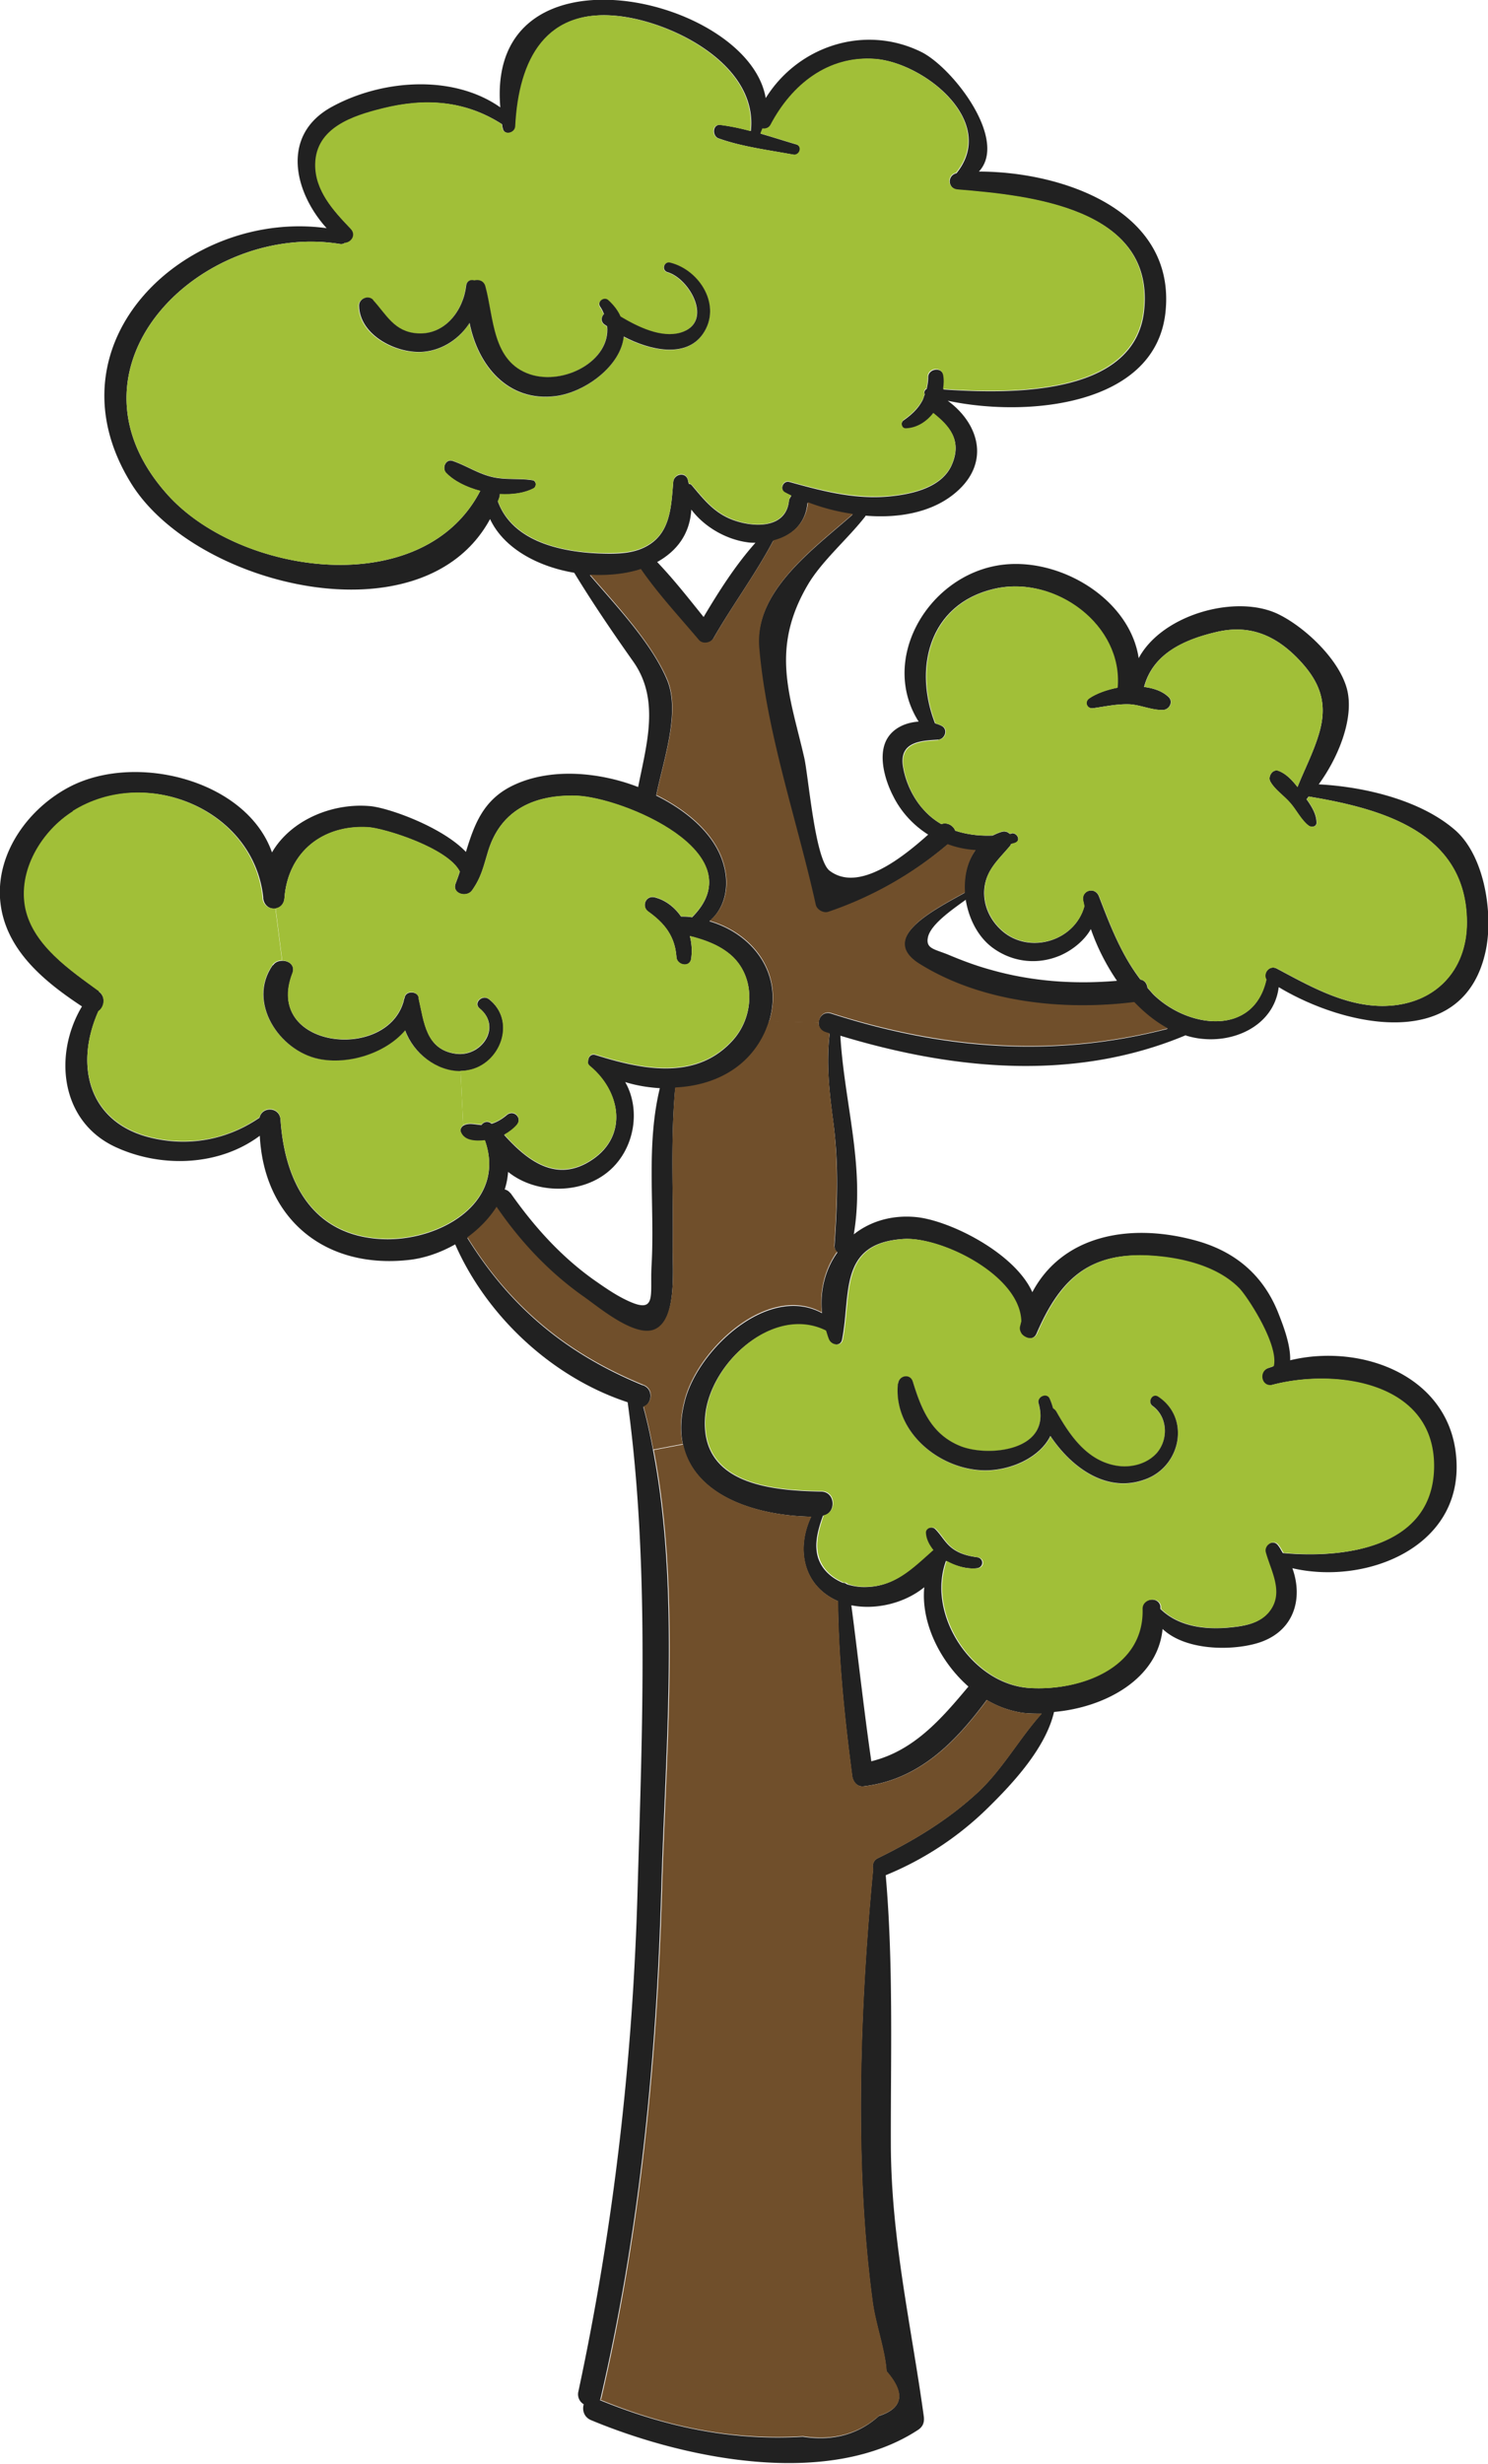 <svg id="Layer_2" data-name="Layer 2" xmlns="http://www.w3.org/2000/svg" viewBox="0 0 61 100.97"><defs><style>.cls-1{fill:#704f2b}.cls-2{fill:#212121}.cls-3{fill:#a1bf38}</style></defs><g id="Layer_1-2" data-name="Layer 1"><path class="cls-2" d="M40.62 39.74c1.69.48 3.43.6 5.17.45-.45-.66-.82-1.39-1.07-2.12-.27.48-.77.87-1.25 1.08-.91.39-1.92.29-2.73-.28-.63-.44-1.02-1.2-1.15-2-.61.44-1.44 1.02-1.55 1.54-.1.48.29.48.88.73.55.23 1.11.44 1.7.6m-2.8-6.61c.23.27.49.48.77.64.24-.09.49.06.57.27.49.16 1 .22 1.53.2.11-.05.23-.11.37-.15.14-.04.25 0 .33.08.03 0 .06 0 .09-.02.2-.03.38.27.16.38-.06.03-.13.04-.2.06 0 .03-.02.05-.04.08-.47.56-.98.98-1.05 1.77-.05.63.22 1.23.67 1.65 1.11 1.05 3.03.51 3.43-.95-.02-.08-.03-.16-.05-.24-.08-.42.49-.58.65-.17.46 1.2.92 2.39 1.7 3.41.18.03.27.18.29.34l.23.26c1.43 1.41 4.12 1.74 4.64-.6-.15-.25.12-.61.43-.45 1.37.73 2.84 1.57 4.44 1.53 2.02-.05 3.36-1.43 3.35-3.44-.02-3.68-3.47-4.64-6.48-5.14-.03.03-.06.08-.09.11.2.28.4.6.41.94.02.19-.21.23-.33.14-.31-.24-.5-.65-.76-.94-.25-.29-.62-.53-.8-.86-.12-.2.09-.54.34-.44.31.12.56.39.77.66.3-.75.68-1.47.9-2.25.36-1.27-.03-2.15-.94-3.07-.94-.94-1.98-1.34-3.29-1.03-1.31.31-2.6.88-2.96 2.25.39.05.75.17 1 .41.21.19.04.52-.22.53-.46.02-.9-.2-1.37-.23-.51-.02-1 .09-1.5.16-.24.04-.38-.25-.17-.4.29-.2.71-.35 1.16-.44.22-2.56-2.52-4.58-4.96-4.07-2.72.58-3.41 3.21-2.51 5.53.09.03.19.06.28.11.27.15.12.55-.16.56-.77.04-1.63.11-1.42 1.17.11.59.38 1.17.77 1.63m-2.07 39.06c1.73-.43 2.85-1.72 3.97-3.06-1.16-1.02-1.95-2.61-1.81-4.07-.81.66-1.99.94-2.99.74.28 2.13.51 4.26.82 6.4M33.74 62.1c-.2.56-.38 1.17-.2 1.74.16.49.56.83 1.01 1.02.07 0 .12.02.17.06.19.06.4.1.6.11 1.28.05 2.02-.71 2.89-1.49 0 0 .01-.02.02-.02-.16-.2-.29-.43-.31-.69-.02-.22.28-.31.42-.17.25.25.4.56.69.78.3.23.65.32 1.02.37.29.04.29.41 0 .45-.39.05-.87-.08-1.27-.3-.81 2.23 1.1 5.08 3.44 5.21 2.06.12 4.66-.82 4.59-3.24-.02-.43.68-.54.76-.11v.11c.79.77 1.95.87 3.03.74.61-.07 1.21-.23 1.53-.8.41-.73-.08-1.53-.27-2.26-.07-.28.32-.55.52-.3.09.11.14.22.21.33 2.5.23 6.09-.21 6.17-3.46.08-3.55-4.02-4.11-6.61-3.43-.45.12-.6-.52-.19-.68.08-.03.16-.05.23-.08.21-.9-1.1-2.88-1.42-3.2-.95-.95-2.48-1.27-3.75-1.34-2.46-.11-3.6 1.05-4.53 3.2-.1.23-.34.23-.51.12-.01 0-.02-.02-.03-.02a.265.265 0 0 1-.06-.05c-.02-.02-.03-.02-.04-.05a.356.356 0 0 1-.06-.3c.01-.06.03-.12.05-.19-.04-1.91-3.28-3.49-4.81-3.39-2.67.17-2.14 2.26-2.51 4.12-.06.31-.46.23-.56 0-.05-.12-.08-.24-.12-.35-2.17-1.08-4.82 1.38-4.94 3.59-.15 2.71 2.75 2.95 4.75 2.99.61 0 .64.88.1.99m-4.91-36.82c.63-1.06 1.31-2.13 2.13-3.05-.12 0-.23 0-.34-.02-.86-.12-1.75-.62-2.29-1.34-.06 1.02-.61 1.71-1.4 2.15.68.71 1.29 1.49 1.91 2.26m-7.92 23.6c.95 1.35 2.03 2.56 3.38 3.53.43.3.88.62 1.36.85 1.28.62.97-.17 1.04-1.4.14-2.43-.24-4.89.34-7.28-.49-.03-.97-.11-1.42-.25.67 1.17.37 2.85-.77 3.73-1.13.88-2.93.84-4.03-.05-.02.24-.06.48-.14.72.09.02.17.07.24.16m5.42 7.86c.46.16.38.77.02.89.16.58.29 1.17.4 1.77 1.11 5.73.5 12.34.34 18-.2 7.02-.89 14.04-2.5 20.9 0 0-.02.02-.02.03 2.66 1.09 5.43 1.68 8.32 1.5 1.23.19 2.27-.09 3.12-.85.99-.32 1.09-.93.31-1.83-.06-.9-.45-1.93-.57-2.85-.76-5.64-.52-12.06.02-17.72-.04-.16 0-.35.18-.45 1.51-.74 2.89-1.57 4.13-2.72 1.02-.96 1.69-2.2 2.6-3.21-.28 0-.56 0-.82-.04a4.05 4.05 0 0 1-1.43-.52c-1.3 1.75-2.79 3.28-5.07 3.54-.27.02-.43-.23-.45-.45-.31-2.37-.56-4.75-.58-7.14-1.44-.63-1.72-2.15-1.1-3.46-2.24-.04-4.79-.84-5.25-2.95-.12-.52-.1-1.12.08-1.81.55-2.11 3.43-4.78 5.62-3.58-.1-.93.14-1.81.63-2.49a.31.31 0 0 1-.12-.26c.12-1.77.18-3.39-.06-5.16-.16-1.21-.28-2.34-.14-3.53-.06-.02-.11-.03-.16-.05a.398.398 0 0 1-.29-.39c0-.25.2-.49.5-.4 4.62 1.49 9.16 1.83 13.81.63-.5-.27-.96-.64-1.38-1.08-2.91.36-6.26.02-8.8-1.56-1.73-1.07.61-2.24 1.85-2.93-.04-.63.09-1.26.44-1.74-.39-.01-.78-.1-1.15-.23a15 15 0 0 1-4.89 2.77c-.21.07-.48-.09-.52-.3-.75-3.39-2.01-7.01-2.31-10.48-.22-2.36 2.18-4.06 3.84-5.52-.65-.09-1.28-.26-1.85-.48-.07.86-.67 1.37-1.41 1.56-.73 1.38-1.68 2.65-2.45 4-.12.2-.44.27-.61.08-.8-.95-1.67-1.88-2.38-2.91-.63.2-1.34.27-2.07.23 1.13 1.31 2.53 2.79 3.16 4.28.57 1.34-.16 3.33-.44 4.75 1.21.6 2.45 1.58 2.78 2.9.23.88.01 1.75-.6 2.25 1.79.52 3.05 2.17 2.44 4.13-.03.12-.08.23-.12.34-.67 1.6-2.15 2.31-3.72 2.39-.2 2.19-.07 4.34-.1 6.54-.02.75.19 2.89-.7 3.35-.82.42-2.38-.93-2.98-1.34-1.41-1-2.58-2.25-3.55-3.67-.3.47-.71.89-1.19 1.24 1.77 2.85 4.06 4.75 7.2 6.04m-6.67-36.65c-.57-.15-1.09-.41-1.41-.75-.17-.2 0-.58.28-.48.55.19 1.02.51 1.59.65.57.14 1.12.05 1.68.14.16.02.17.26.05.33-.38.2-.88.27-1.39.24 0 .04 0 .09-.02.13-.01.05-.04.11-.06.17.59 1.61 2.5 2.06 4.14 2.13.63.02 1.32.03 1.89-.26 1.06-.53 1.07-1.65 1.16-2.67.03-.33.51-.43.6-.08.01.05.02.1.04.16.05 0 .09.02.13.07.44.52.83 1.02 1.47 1.32.81.38 2.35.55 2.5-.67 0-.09.06-.17.1-.23-.09-.04-.17-.09-.26-.13-.23-.13-.08-.51.18-.44 1.37.38 2.7.73 4.13.59.88-.09 2.08-.34 2.51-1.25.48-1.05-.11-1.65-.74-2.15-.28.36-.67.61-1.12.63-.19 0-.24-.26-.09-.35.37-.26.62-.52.78-.84 0-.01.02-.04.02-.05.02-.06.04-.12.06-.17-.04-.09 0-.19.08-.22.03-.15.06-.3.06-.48 0-.35.54-.44.63-.09.05.19.04.39 0 .59 2.88.2 7.84.23 8.22-3.22.46-4.22-4.71-4.72-7.63-4.96-.42-.04-.45-.59-.06-.68 1.71-2.12-1.33-4.52-3.31-4.68-1.94-.15-3.43 1.06-4.29 2.69-.08.14-.21.18-.34.16-.02.07-.06.14-.08.21.49.14.98.3 1.46.44.27.08.16.47-.12.42-1-.19-2.1-.32-3.07-.67-.27-.09-.26-.59.08-.55.41.05.82.14 1.24.25.3-2.64-3.03-4.38-5.25-4.69-3.14-.44-4.25 1.77-4.39 4.5-.02.29-.48.39-.53.07-.02-.05-.02-.11-.03-.16-1.51-.97-3.14-1.08-4.89-.64-1.21.3-2.72.79-2.75 2.28-.02 1.09.75 1.92 1.45 2.65.25.26.02.58-.26.58-.05.03-.11.05-.18.04-5.68-.93-11.77 5-7.11 10.24 2.98 3.36 10.51 4.41 12.85-.13M4.05 40.63c.31.23.23.66-.02.82-.98 2.21-.4 4.51 2.07 5.15 1.59.41 3.2.12 4.54-.8.1-.47.83-.45.86.09.18 2.64 1.38 4.83 4.31 4.89 2.28.04 4.96-1.52 4.07-4.04-.38.04-.84.03-.99-.35-.04-.09.02-.21.1-.26.23-.14.49-.04.75-.03.08-.13.27-.18.41-.05.23-.07.44-.2.63-.36.28-.23.64.12.41.41-.14.16-.32.3-.52.41.98 1.09 2.2 2.01 3.67.97 1.43-1.02 1.06-2.79-.16-3.79-.07-.06-.09-.13-.07-.2 0-.16.11-.32.3-.26 1.88.59 4.13 1.08 5.64-.61.86-.96.93-2.52-.03-3.43-.49-.45-1.11-.67-1.74-.83.08.31.1.64.05.95-.07.35-.58.24-.6-.09-.06-.85-.48-1.38-1.15-1.86-.29-.2-.12-.67.25-.59.45.11.83.41 1.09.79.16 0 .31 0 .45.03 2.63-2.63-2.86-4.92-4.75-4.98-1.68-.05-3.07.55-3.6 2.24-.2.65-.28 1.09-.67 1.64-.22.31-.84.13-.67-.29.06-.16.12-.32.17-.48-.48-.97-3.1-1.78-3.76-1.82-1.86-.11-3.29 1.02-3.43 2.91-.02.24-.17.38-.34.42-.23.04-.49-.1-.53-.42v-.05c-.4-3.6-4.78-5.4-7.78-3.52-1.29.81-2.28 2.44-1.95 4 .33 1.51 1.84 2.53 3 3.37m35-20.33c-.95.74-2.27.96-3.58.85v.02c-.71.92-1.81 1.85-2.38 2.84-1.53 2.63-.71 4.53-.13 7.06.18.81.44 4.17 1.04 4.63 1.2.91 3.02-.57 4.04-1.48-.6-.38-1.11-.92-1.44-1.59-.34-.66-.66-1.75-.19-2.42.27-.39.75-.59 1.24-.62-1.6-2.52.33-5.87 3.19-6.39 2.46-.45 5.46 1.31 5.83 3.79.96-1.8 4.03-2.65 5.75-1.79 1.09.54 2.5 1.87 2.8 3.1.28 1.19-.38 2.78-1.17 3.86 1.91.1 4.22.66 5.62 1.9 1.18 1.06 1.53 3.38 1.24 4.85-.85 4.27-5.76 3.21-8.5 1.56-.21 1.72-2.17 2.48-3.78 1.99 0 0-.02 0-.03-.02-4.56 1.91-9.51 1.43-14.16.02.16 2.76 1.02 5.36.55 8.14.66-.52 1.53-.8 2.53-.71 1.36.12 4.06 1.45 4.79 3.08 1.22-2.3 3.92-2.85 6.61-2.14 1.66.43 2.85 1.41 3.48 3.01.18.46.5 1.27.48 1.92 2.98-.72 6.68.68 6.82 4.18.15 3.54-3.77 5.03-6.73 4.34.46 1.27.06 2.66-1.5 3.09-1.09.3-2.9.27-3.82-.6-.2 2.06-2.37 3.22-4.45 3.4-.34 1.47-1.67 2.91-2.7 3.92a12.96 12.96 0 0 1-4.2 2.77c.32 3.68.2 7.39.21 11.08.02 3.87.83 7.33 1.35 11.09.03.23-.02.41-.22.55-3.7 2.44-9.66 1.18-13.42-.39-.29-.12-.37-.41-.3-.65a.474.474 0 0 1-.22-.52c1.46-6.81 2.24-13.68 2.43-20.64.19-6.52.48-13.43-.41-19.9-3.08-1.01-5.77-3.51-7.07-6.47-.6.34-1.26.57-1.91.64-3.49.38-5.93-1.74-6.1-5.09-1.67 1.25-4.06 1.33-5.94.45-2.23-1.05-2.53-3.77-1.35-5.75C1.77 40.19.13 38.85 0 36.79c-.11-1.92 1.2-3.67 2.82-4.53 2.72-1.45 7.29-.3 8.33 2.67.75-1.3 2.43-2.03 3.99-1.9.74.05 2.99.85 3.96 1.88.34-1.11.7-2.13 1.92-2.72 1.55-.75 3.57-.55 5.14.06.35-1.77.9-3.58-.2-5.14-.84-1.19-1.66-2.39-2.42-3.64-1.49-.25-2.89-1-3.45-2.2-2.74 5.05-12.06 2.78-14.7-1.44-3.61-5.79 2.24-11.27 8-10.48-1.34-1.48-1.89-3.82.21-4.97 2.04-1.12 4.96-1.35 6.91.02-.6-7 10.18-4.54 10.88-.38 1.31-2.11 4.02-3.04 6.36-1.9 1.28.62 3.6 3.6 2.38 4.91 3.44 0 8.08 1.6 7.65 5.75-.4 3.87-5.71 4.33-8.93 3.64 1.33.97 1.78 2.64.21 3.86"/><path class="cls-3" d="M2.99 33.24c-1.29.81-2.28 2.44-1.95 4 .33 1.51 1.84 2.52 3 3.37.31.23.23.66-.01.82-.98 2.2-.4 4.51 2.07 5.15 1.59.41 3.2.13 4.54-.8.1-.47.83-.45.86.09.18 2.64 1.38 4.83 4.31 4.89 2.27.04 4.96-1.52 4.07-4.04-.38.04-.85.03-.99-.35-.04-.09.02-.21.1-.26l-.11-2.23c-.99 0-1.95-.73-2.28-1.67-.82.96-2.36 1.42-3.55 1.17-1.62-.34-2.94-2.33-1.88-3.84.09-.13.24-.19.39-.19l-.27-2.13c-.23.04-.49-.1-.53-.41v-.06c-.4-3.6-4.78-5.4-7.78-3.52M17.4 14.42c.77-.08 1.45-.55 1.84-1.18.34 1.73 1.56 3.25 3.53 3 1.22-.16 2.67-1.24 2.79-2.44 1.06.56 2.54.9 3.24-.1.8-1.15-.12-2.63-1.34-2.93-.25-.06-.36.31-.11.39.92.26 1.92 2.07.54 2.48-.79.24-1.74-.23-2.46-.66-.1-.23-.26-.45-.5-.66-.17-.16-.47.05-.34.26.07.1.12.2.16.3-.11.11-.14.29 0 .41.04.03.09.06.13.09.14 1.42-1.77 2.43-3.16 1.97-1.56-.52-1.48-2.32-1.83-3.6-.06-.24-.28-.3-.46-.25-.14-.05-.31.02-.33.22-.12 1.02-.87 2.02-1.99 1.95-.96-.06-1.27-.76-1.83-1.37-.2-.22-.59-.05-.58.24.02 1.23 1.6 2 2.68 1.88m-3.27-4.47c.28 0 .51-.32.26-.58-.7-.73-1.47-1.56-1.45-2.65.03-1.49 1.54-1.98 2.75-2.28 1.75-.44 3.38-.33 4.89.64.02.05.02.11.03.16.06.32.52.22.53-.07.14-2.73 1.24-4.93 4.39-4.49 2.22.31 5.55 2.05 5.25 4.69-.41-.11-.83-.2-1.24-.25-.34-.04-.35.45-.08.55.97.34 2.07.48 3.07.66.27.05.39-.34.12-.42-.48-.14-.97-.3-1.46-.44.02-.07.06-.14.08-.21.13.02.27-.02.34-.16.86-1.63 2.35-2.84 4.29-2.69 1.98.16 5.02 2.56 3.31 4.67-.38.09-.36.64.06.68 2.92.24 8.09.74 7.63 4.96-.38 3.46-5.35 3.42-8.22 3.22.03-.19.04-.4 0-.59-.09-.35-.63-.27-.63.09 0 .17-.02.33-.05.48-.09.03-.12.13-.08.22-.01.05-.03.12-.05.17 0 .02-.02.04-.02.05-.16.31-.41.58-.78.84-.14.09-.1.36.09.35.45-.02.84-.27 1.12-.63.63.5 1.21 1.1.74 2.15-.43.91-1.63 1.16-2.51 1.25-1.44.13-2.77-.21-4.13-.59-.26-.07-.42.3-.18.44.09.05.17.09.26.13-.05.06-.09.13-.1.23-.16 1.23-1.69 1.06-2.5.67-.64-.3-1.02-.8-1.47-1.32-.04-.05-.09-.06-.13-.07-.02-.05-.02-.1-.04-.16-.09-.35-.57-.25-.6.08-.09 1.02-.09 2.13-1.16 2.67-.57.29-1.27.27-1.89.26-1.63-.06-3.55-.52-4.14-2.13.02-.05.05-.11.06-.16.02-.05.02-.09.02-.13.52.03 1.02-.04 1.39-.24.12-.07.11-.31-.05-.33-.56-.09-1.11 0-1.68-.14-.57-.14-1.04-.46-1.59-.65-.28-.1-.45.28-.28.48.32.34.84.6 1.41.75-2.34 4.54-9.88 3.49-12.85.13C2.18 15 8.27 9.07 13.95 10c.07 0 .13 0 .18-.04"/><path class="cls-2" d="M11.18 39.55c-1.06 1.51.26 3.5 1.88 3.84 1.19.25 2.73-.21 3.55-1.17.34.94 1.29 1.68 2.28 1.67.1 0 .2-.02.3-.03 1.34-.23 2.01-2.02.85-2.92-.27-.2-.64.16-.38.38.94.77.07 2.01-.98 1.86-1.22-.17-1.29-1.3-1.51-2.24v-.02c0-.3-.52-.35-.58-.05v.02c0 .02-.02.02-.02.04-.02.06-.02.11-.04.16-.77 2.44-5.72 1.83-4.54-1.2.12-.33-.14-.52-.41-.52-.15 0-.3.05-.39.19"/><path class="cls-3" d="m11.3 37.23.27 2.13c.27 0 .54.2.41.52-1.17 3.03 3.77 3.64 4.54 1.2.02-.06.02-.11.04-.16 0-.02.01-.02.02-.04v-.02c.06-.3.57-.26.58.05v.02c.22.95.29 2.07 1.51 2.24 1.05.15 1.92-1.1.98-1.86-.27-.22.11-.58.38-.38 1.16.9.48 2.69-.85 2.92-.1.02-.2.03-.3.03l.11 2.23c.23-.14.49-.04.75-.03.08-.12.27-.18.41-.05.24-.07.44-.2.63-.36.28-.23.64.12.41.41-.14.16-.32.3-.52.41.98 1.09 2.2 2.01 3.67.97 1.43-1.02 1.06-2.79-.16-3.79-.07-.06-.09-.13-.07-.2 0-.16.11-.32.3-.26 1.88.59 4.13 1.08 5.64-.61.86-.96.93-2.52-.03-3.42-.49-.45-1.11-.67-1.74-.83.08.31.1.64.05.95-.07.35-.58.24-.6-.09-.06-.85-.48-1.38-1.15-1.86-.29-.2-.12-.67.25-.59.45.11.83.41 1.09.79.16 0 .3 0 .45.03 2.64-2.64-2.86-4.92-4.75-4.98-1.68-.05-3.07.56-3.6 2.24-.2.65-.28 1.09-.67 1.64-.22.31-.84.13-.67-.29.06-.16.12-.32.17-.48-.48-.97-3.1-1.78-3.76-1.82-1.86-.11-3.29 1.02-3.43 2.91-.02.24-.17.38-.34.41"/><path class="cls-2" d="M15.3 12.29c-.2-.22-.59-.05-.58.24.02 1.23 1.6 2 2.68 1.88.77-.08 1.45-.55 1.85-1.18.34 1.73 1.56 3.25 3.53 3 1.22-.16 2.67-1.24 2.79-2.44 1.06.56 2.54.9 3.24-.1.8-1.15-.12-2.63-1.34-2.93-.25-.06-.36.31-.11.39.92.26 1.92 2.07.54 2.48-.79.23-1.74-.23-2.46-.66-.1-.23-.26-.45-.5-.67-.17-.16-.47.05-.34.26.07.1.12.2.16.31-.11.11-.14.29 0 .41.04.03.09.06.13.09.14 1.42-1.77 2.43-3.16 1.97-1.56-.52-1.48-2.32-1.83-3.6-.06-.24-.28-.3-.46-.25-.14-.05-.31.02-.33.22-.12 1.02-.87 2.02-1.99 1.95-.96-.06-1.27-.76-1.83-1.37"/><path class="cls-1" d="M20.35 49.46c-.3.47-.71.89-1.19 1.24 1.77 2.85 4.06 4.75 7.2 6.04.46.16.38.77.02.89.16.58.29 1.17.4 1.77l1.21-.23c-.12-.52-.1-1.12.08-1.81.55-2.11 3.43-4.78 5.62-3.58-.1-.93.14-1.81.63-2.49a.31.31 0 0 1-.12-.26c.12-1.77.18-3.39-.05-5.16-.16-1.21-.28-2.34-.14-3.53-.06-.02-.11-.03-.16-.05a.398.398 0 0 1-.29-.39l-2.04-.06c-.03.12-.08.23-.12.34-.67 1.59-2.15 2.31-3.72 2.38-.2 2.19-.07 4.34-.1 6.54-.02.75.2 2.89-.7 3.35-.82.42-2.38-.93-2.98-1.34-1.41-1-2.58-2.25-3.55-3.67"/><path class="cls-1" d="M26.26 23.32c-.62.2-1.35.27-2.07.23 1.13 1.3 2.52 2.79 3.16 4.28.57 1.34-.16 3.33-.44 4.75 1.21.6 2.45 1.58 2.78 2.9.23.88.02 1.75-.6 2.25 1.79.52 3.05 2.16 2.44 4.13l2.04.05c0-.25.2-.49.5-.4 4.62 1.48 9.16 1.83 13.81.63-.5-.27-.96-.64-1.38-1.08-2.91.36-6.25.02-8.79-1.56-1.73-1.07.61-2.24 1.85-2.93-.04-.63.09-1.26.44-1.74-.39-.02-.78-.1-1.15-.24a15 15 0 0 1-4.89 2.77c-.21.07-.48-.09-.52-.3-.75-3.39-2.01-7.01-2.31-10.48-.22-2.36 2.18-4.06 3.84-5.52-.65-.09-1.28-.26-1.85-.48-.07.86-.67 1.37-1.41 1.56-.73 1.38-1.68 2.65-2.45 4-.12.2-.45.27-.61.08-.8-.95-1.67-1.88-2.38-2.91M24.62 98.3s-.02.02-.02.03c2.66 1.1 5.43 1.68 8.32 1.5 1.23.19 2.27-.09 3.12-.84.99-.32 1.09-.93.31-1.83-.06-.9-.45-1.93-.57-2.85-.76-5.64-.52-12.06.02-17.72-.04-.16 0-.35.18-.44 1.51-.74 2.89-1.57 4.13-2.72 1.02-.96 1.69-2.2 2.6-3.21-.28 0-.56 0-.82-.04a4.05 4.05 0 0 1-1.43-.52c-1.3 1.75-2.79 3.28-5.07 3.54-.27.02-.43-.23-.45-.45-.31-2.37-.56-4.75-.58-7.14-1.44-.63-1.72-2.15-1.1-3.46-2.24-.04-4.79-.85-5.25-2.96l-1.21.23c1.11 5.73.5 12.35.34 18-.2 7.02-.89 14.04-2.5 20.9"/><path class="cls-3" d="M43.06 58.85c.88 1.32 2.38 2.42 4.01 1.73 1.36-.59 1.7-2.49.41-3.34-.24-.16-.45.22-.23.38.61.44.66 1.35.19 1.91-.41.49-1.11.65-1.72.53-1.17-.22-1.86-1.24-2.41-2.2a.374.374 0 0 0-.14-.14c-.03-.12-.08-.26-.14-.4-.12-.26-.53-.07-.45.2.55 1.95-2.06 2.2-3.2 1.75-1.2-.48-1.61-1.51-1.96-2.65-.11-.34-.57-.25-.6.09-.2 1.98 1.73 3.55 3.59 3.55 1.05 0 2.23-.53 2.66-1.41m-9.2-4.31c.04.12.07.24.12.35.1.23.5.31.56 0 .37-1.86-.16-3.95 2.51-4.12 1.52-.1 4.77 1.48 4.81 3.38-.02.06-.03.12-.05.19-.03.11 0 .21.06.3 0 .02.02.03.04.05.02.02.04.04.06.05 0 0 .02.02.03.02.17.11.41.11.51-.12.93-2.15 2.07-3.31 4.53-3.2 1.27.06 2.81.39 3.75 1.34.31.31 1.63 2.3 1.42 3.2-.07.02-.15.05-.23.08-.41.16-.26.8.19.68 2.59-.68 6.69-.12 6.61 3.43-.08 3.25-3.67 3.7-6.17 3.46-.07-.11-.12-.22-.21-.33-.2-.25-.59.02-.52.3.2.73.68 1.53.27 2.26-.32.57-.92.73-1.53.8-1.07.13-2.24.04-3.03-.73v-.11c-.08-.43-.77-.32-.76.11.07 2.42-2.53 3.36-4.59 3.24-2.34-.13-4.25-2.99-3.44-5.21.41.23.88.35 1.27.3.29-.03.29-.41 0-.45-.37-.05-.72-.14-1.02-.37-.29-.22-.44-.53-.69-.78-.13-.14-.44-.05-.41.17.02.26.15.49.31.69 0 0-.02 0-.02.01-.88.78-1.61 1.54-2.89 1.49-.2 0-.41-.05-.6-.11a.183.183 0 0 0-.17-.06c-.45-.19-.85-.52-1.01-1.02-.19-.57 0-1.18.19-1.74.54-.12.51-.99-.1-.99-2-.04-4.9-.27-4.75-2.99.12-2.21 2.77-4.67 4.94-3.59"/><path class="cls-2" d="M36.81 56.7c-.2 1.98 1.73 3.55 3.59 3.55 1.05 0 2.23-.53 2.66-1.41.88 1.32 2.38 2.42 4.01 1.73 1.36-.59 1.7-2.49.41-3.34-.24-.16-.45.22-.23.38.61.44.66 1.34.19 1.91-.41.48-1.11.65-1.72.53-1.17-.22-1.86-1.23-2.41-2.2a.374.374 0 0 0-.14-.14c-.03-.12-.08-.26-.14-.4-.12-.26-.53-.07-.45.2.55 1.95-2.06 2.2-3.2 1.75-1.2-.48-1.61-1.51-1.96-2.65-.11-.34-.57-.25-.6.09"/><path class="cls-3" d="M38.47 30.33c-.77.04-1.63.11-1.42 1.17.11.59.38 1.17.77 1.63.24.27.49.48.77.64.24-.09.49.06.57.27.48.16 1 .22 1.53.19.11-.05.24-.11.37-.15.14-.04.25 0 .33.08.03 0 .06 0 .09-.02.2-.03.38.27.16.38-.06.03-.13.04-.19.06 0 .03-.02.05-.04.08-.47.56-.99.98-1.05 1.77-.05.62.22 1.23.67 1.65 1.11 1.05 3.03.51 3.43-.95-.02-.08-.03-.16-.05-.23-.08-.42.49-.58.65-.17.46 1.2.91 2.39 1.7 3.41.18.03.27.18.29.34l.23.26c1.43 1.41 4.12 1.74 4.64-.6-.15-.25.12-.61.43-.45 1.37.73 2.84 1.57 4.44 1.53 2.02-.05 3.36-1.43 3.35-3.44-.02-3.68-3.47-4.64-6.48-5.14-.03.03-.06.08-.09.11.2.28.4.6.41.94.02.19-.21.23-.33.14-.31-.24-.5-.65-.76-.94-.25-.29-.62-.53-.81-.86-.12-.2.09-.54.34-.44.31.12.56.39.77.66.3-.75.68-1.47.9-2.25.36-1.28-.03-2.15-.94-3.07-.94-.94-1.98-1.34-3.29-1.03-1.31.3-2.6.88-2.95 2.25.39.05.75.17 1 .41.21.19.04.52-.22.53-.46.02-.9-.2-1.37-.23-.51-.02-1 .09-1.5.16-.24.04-.38-.25-.16-.4.29-.2.71-.35 1.16-.44.22-2.57-2.53-4.58-4.96-4.07-2.72.58-3.41 3.21-2.51 5.53.09.03.19.06.28.11.27.15.12.55-.16.56"/></g></svg>
